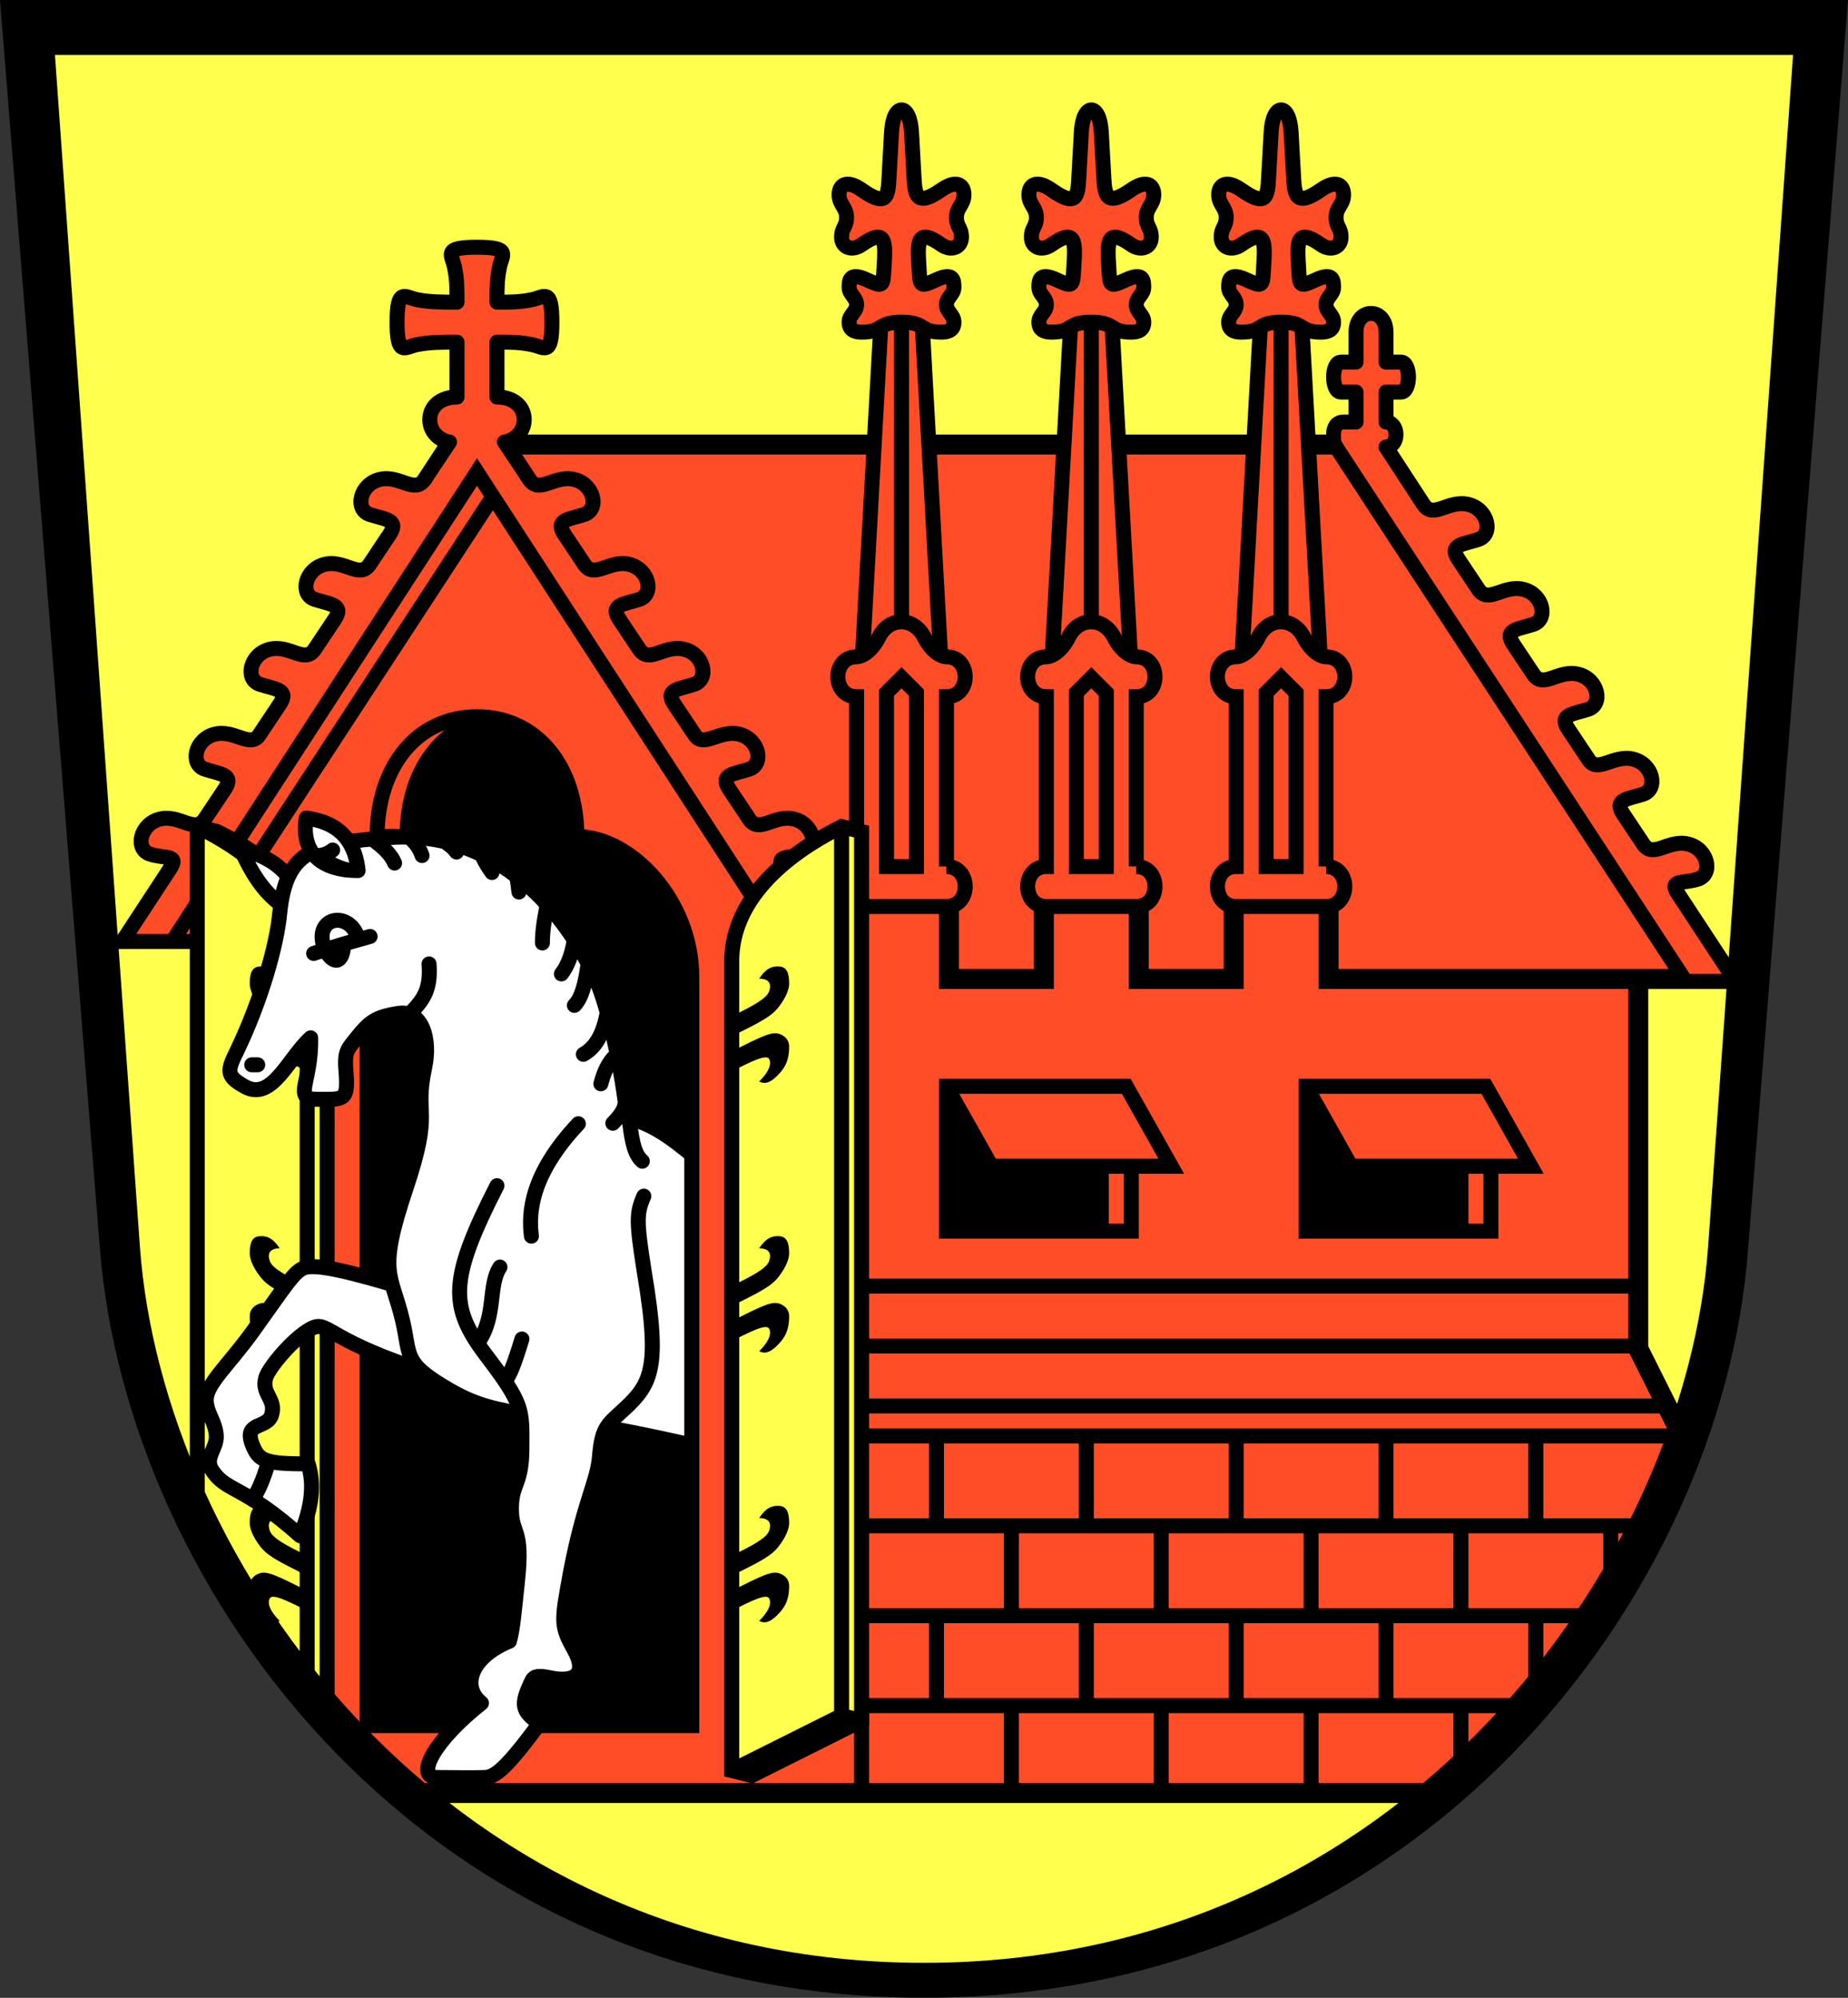 <svg baseProfile="full" xmlns="http://www.w3.org/2000/svg" xmlns:xlink="http://www.w3.org/1999/xlink" width="370" height="400"><rect width="100%" height="100%" fill="#333333" stroke="none"/><clipPath id="a"><path d="m5 5 19 245c3 66 63 147 161 147s158-81 161-147L365 5H5z"/></clipPath><g clip-path="url(#a)"><path style="fill:#ffff4e;stroke:none" d="M0 0h370v400H0z"/><g style="fill:#ff4e27;fill-rule:evenodd;stroke:#000;stroke-width:3;stroke-linecap:butt;stroke-linejoin:miter;stroke-miterlimit:4"><path d="M337 359v-71l-9-18v-73.5h19.5L277 89H89l-64.5 99.5H60V359h277z" style="stroke:none"/><path d="M267 89H94.5M337 196h-71v-18h-19v18h-19v-18h-19v18h-19v-18h-19v19h-19m176-1v74l9 18v71H60V188H41m111 155V188h4" style="fill:none;stroke-width:4"/><g style="fill:none"><path d="M152.5 341.5h185m-185-18h184m-184-18h184m-184-18h183m-183-6h180m-180-12h175m-176-12h176M187.5 287.5v18m30-18v18m30-18v18m30-18v18m30-18v18m-105 0v18m30-18v18m30-18v18m30-18v18m-105 0v18m30-18v18m30-18v18m30-18v18m30-18v18m-135 0v18m30-18v18m30-18v18m30-18v18m30-18v18m30-54v18m0 18v18"/></g><clipPath id="b"><path d="M75.5 167.5c0-14 8-24 20-24s20 10 20 24c11 0 23 13 23 28v150h-65v-152c0-15 .5-26 2-26z"/></clipPath><path d="M81.5 167.5c0-14 8-24 20-24s20 10 20 24c11 0 23 13 23 28v150h-71v-152c0-15 .5-26 2-26h6z" clip-path="url(#b)" style="fill:#000"/><path d="M75.5 167.5c0-14 8-24 20-24s20 10 20 24c11 0 23 13 23 28v150h-65v-152c0-15 .5-26 2-26z" style="fill:none"/><path id="c" d="M336 179c-2-3 1-2 4-3s2-6-2-7-7 3-9 0l-4-6c-2-3 1-3 4-4s2-6-2-7-7.2 3-9 0l-4-6c-2-3 1-3 4-4s2-6-2-7-7 3-9 0l-4-6c-2-3 1-3 4-4s2-6-2-7-7 3-9 0l-4-6c-2-3 1-3 4-4s2-6-2-7-7 3-9 0l-7.5-11.5v-2h-8" style="stroke-linecap:round;stroke-linejoin:round"/><use style="opacity:1;display:inline" x="-179" y="-5" xlink:href="#c"/><use transform="scale(-1 1)" x="-370" y="-5" xlink:href="#c"/><path d="m85 96 5-7.5c-5.5-1-5.5-9 1.5-9v-11c-3 0-5.5 0-8 .5s-4 2.5-4-4.5 1.5-5 4-4.5 5 .5 8 .5c0-3 0-4.5-.5-7s-2.5-4 4.5-4 5 1.5 4.5 4-.5 4-.5 7c3 0 4.5 0 7-.5s4-2.5 4 4.5-1.5 5-4 4.5-4-.5-7-.5v11c7 0 7 8 1.5 9l5 7.5M267.5 89.5l-.5-1V87c0-1.4.6-2.5 2-2.5h2.5v-6h-3c-2 0-2-6 0-6h3v-6c0-5 6-5 6 0v6h3c2 0 2 6 0 6h-3v6c1.1 0 2 1 2 2.5s-.9 2.5-2 2.5" style="stroke-linecap:round;stroke-linejoin:round"/><path d="m34 174-9.5 14.5h16l58-88.8m-64 88.8 61-94 61 94h10L157 174M336 179l11.5 17.5h-10l-70-107h-1" style="fill:none"/><g><g id="d"><path d="M189.5 246.5v-29l9 16h22v13h-31z" style="fill:#000;stroke:none"/><path d="m189.5 217.5 9 16h36l-9-16h-36v29h37v-13m-6 0v13" style="fill:none"/></g><use x="72" xlink:href="#d"/></g><g><g id="e"><path d="M180.5 134.5h-8l4-72h8l4 72h-8v-72"/><path d="M189.5 173.5v-34c5 0 5-8 0-8-1 0-3-1-4.5-4-2.1-4-7-4-9 0-1.5 3-3.5 4-4.5 4-5 0-5 8 0 8v34c-5 0-5 8 0 8h18c5 0 5-8 0-8z"/><path d="M177.5 173.5v-34.8l3-3 3 3v34.8h-6zM180.5 64.5c5 0 3.5 2 8 2 1.5 0 2.5-.5 2.5-2s-1.5-2-1.5-3.5 1.5-2 1.5-3.5-.2-3-3.5-1.5-3.3 1.5-3.5-2.5c-.3-5-.5-8 4.5-4.5 2 1.4 4 .5 4-1.5s-1-2-1-4S193 41 193 39s-1.5-3.1-4.5-1c-5 3.5-5.3 1.1-5.5-2.5l-.5-9c-.3-6-3.7-6-4 0l-.5 9c-.2 4-.5 6-5.5 2.5-3-2.1-4.5-1-4.5 1s1.5 2.5 1.5 4.5-1 2-1 4 2 2.9 4 1.5c5-3.5 4.8-.5 4.5 4.5-.2 4-.2 4-3.5 2.5s-3.5 0-3.5 1.5 1.5 2 1.5 3.5-1.5 2-1.5 3.5 1 2 2.5 2c4.5 0 3-2 8-2z"/></g><use x="38" xlink:href="#e"/><use x="76" xlink:href="#e"/></g></g><g style="fill:#ffff4e;fill-rule:evenodd;stroke:#000;stroke-width:3;stroke-linecap:butt;stroke-linejoin:miter;stroke-miterlimit:4"><path d="m150.5 355.5 22-11v-178l-4-1c-12 6-22 15-22 27v162l4 1z"/><path d="M168.5 343.5v-178m0 178 4 1m-4-1-22 11" style="fill:none"/><g id="h" transform="matrix(1 -.5 0 1 146.5 209)"><g id="g"><path id="f" d="M0-1.5c6 0 8 0 9.5-1.25s2-2.55 2-3.55c0-3-1-4-2.5-4.7-1.5-.7-2.5-.3-3.5.7 2 1 2.5 2.3 2 3.5C7-5.5 4-5.5 0-5.5v4z" style="fill:#000;stroke:none"/><use transform="scale(1 -1)" xlink:href="#f"/></g><use y="54" xlink:href="#g"/><use y="108" xlink:href="#g"/></g><g><path d="m61.5 354.5 4 1v-160c0-13-8-22-22-29l-4-1v178l22 11z"/><path d="M61.5 354.5v-160c0-13-8-22-22-29" style="fill:none"/><use transform="scale(-1 1)" x="-208" xlink:href="#h"/></g></g><g style="fill:#fff;fill-rule:evenodd;stroke:#000;stroke-width:3;stroke-linecap:round;stroke-linejoin:round"><path d="M82.6 258.4c-13.3-4.1-19.3-5.3-21.6-4.6-2.1.7-3.8 3.6-10.4 12.8-5.2 7.2-9.5 10.6-9.3 14 .2 2.6 1.8 4 2 6.8.2 2.7-2.6 4.5-.7 7.2 2.8 4.1 6.3 2.9 17.5 12.9 2.5-6.1 2.8-10.4 1.6-14.4-8.8 0-9.9-.6-11.2-3.9-1.8-4.7 3.1-3 3.9-6 .9-3.1-2.1-4.1-1.2-7.3.7-2.5 7.3-9.9 10.3-10.3 2.6-.3 4.7 4.1 25.6 10.2"/><path d="M50.6 300.1c1-1.4 1.9-3.2 3.2-7.5" style="fill:none"/><path d="M57.3 181.9c-3.3-2.3-6-5-9.1-11.9 7 1.8 9 4.7 11.3 7.8"/><path d="M137 230c-5-4-8.1-5.4-11.5-6.2-.3-5-3-21-6.5-28.4-7.1-15-21.1-29.2-40.9-27.7-14.8 1.1-20.8 2.1-22.1 15.2-.6 6.4-3.7 17.4-8.6 27.6-2 4-2.1 5 1.7 7.1 5.4 2.9 8.656-5.79 13.1-9.8.2 9-3.7 12.3 1.3 12.3 5.3 0 6.2.4 5.8-5.2-.4-4.4.2-4.7 2.1-7.1 2.5-3.1 3.7-4.2 8.4-4.9 4.7-.7 6.5 5.1 5.2 11-2.1 9.9 1.7 7.9-3.7 24-5.8 17.3-3 16.8-.7 26.5 1.7 7.3-.1 8.5 9.9 14.2 10 5.6 15.5 3.4 46.5 10.4" style="stroke-linecap:square"/><path d="M82.2 202.8c2.6-2.6 4.1-4.8 3.7-9.8M126 224.2c.6 5.2 1.2 7 2.6 8.3m-3.5-11.2c-.3 1.3-1.4 2.6-2.4 3.6m.6-13.6c-1.5 1.4-2.4 3.4-3 5.7m1.2-13.9c-.9 4.6-2.6 6.8-4.7 8m.9-17.8c-.5 3.5-1.2 6.5-2.7 8m-.1-12.7c-.4 2.5-1.3 4.9-2.5 6.4m-2.9-13.6c-.7 3.6-.9 5.6-.9 7.4m-5.1-13c.2.9.3 2.1.4 2.8m-7.2-6.9c.4.9 1.2 2.2 1.8 3m-8.9-5.8c.7.5 1.3 1 1.8 1.7m-9.3-2.8c1.2 1 2 2.3 2.4 3.5m-9.7-3.1c1.9 1.4 3.5 2.9 4.2 4.6M50.4 213.2h1.2M62.8 190.9c3.2-1.1 7.7-2.4 11.3-3.4m-2.4.3c-1.8-5.7-9.2-4.2-6.7 2.2 1.9 3.5 3.6 2.7 3.8-.7" style="fill:none"/><path d="M99.5 237.4c-9.6 18.8-9.5 24.2-2.3 33.8 7.7 10.1 7.3 10.9 7.3 18.6 0 7.7-2.1 7-2.1 12.3 0 5.4 2.4 3.5 1.2 14.6-.8 7.5-.9 9.2-1.6 11.9-7.8 3.2-9.7 9.1-5.6 12.4-9.5 7.5-13.4 14.8-8.9 14.9 3 0 7 .1 9.6 0 2.1-.1 4.4-2 10.9-10.8-3.5-2.6-3.9-3.6-1.5-8.6.5-1 1.5-1 3.5-.6 5.1 1.1 7.6-.7 5-5.5-2.8-5-2.6-5.6-.8-15.5 2.7-14.1 5.3-18 5.8-23 .4-5.1 1.2-6.3 3.5-8.4 6.6-6 9-8 5.5-28.8-1.6-10.2-1.6-11.7-.1-15.2"/><path d="M101.3 276.3c.8-1.2 1.5-2.6 3.2-8.2m-8.7.6c3.6-5.3 1.9-11.4 4.3-15m6.3-6.2c-.6-4.6-.2-12.3 9.4-22.5" style="fill:none"/><path d="M71.7 174.3c-.5-4.6-2.6-9.5-10.4-10.5-1 6.4 2.4 10.5 10.4 10.5z"/><path d="M69.5 174.2c-2.1-.6-4.1-1.5-5.6-2.9 1.1-.1 2.1-.6 2.7-1.1" style="fill:none"/></g></g><path d="m0 0 20 250c5.5 68.8 65 150 165 150s160-81.2 165-150L370 0H0zm11 11 17 238.5C32.5 312.6 89 393 185 393s152.5-80.4 157-143.5L359 11H11z" style="fill:#000;stroke:none;fill-rule:evenodd"/></svg>